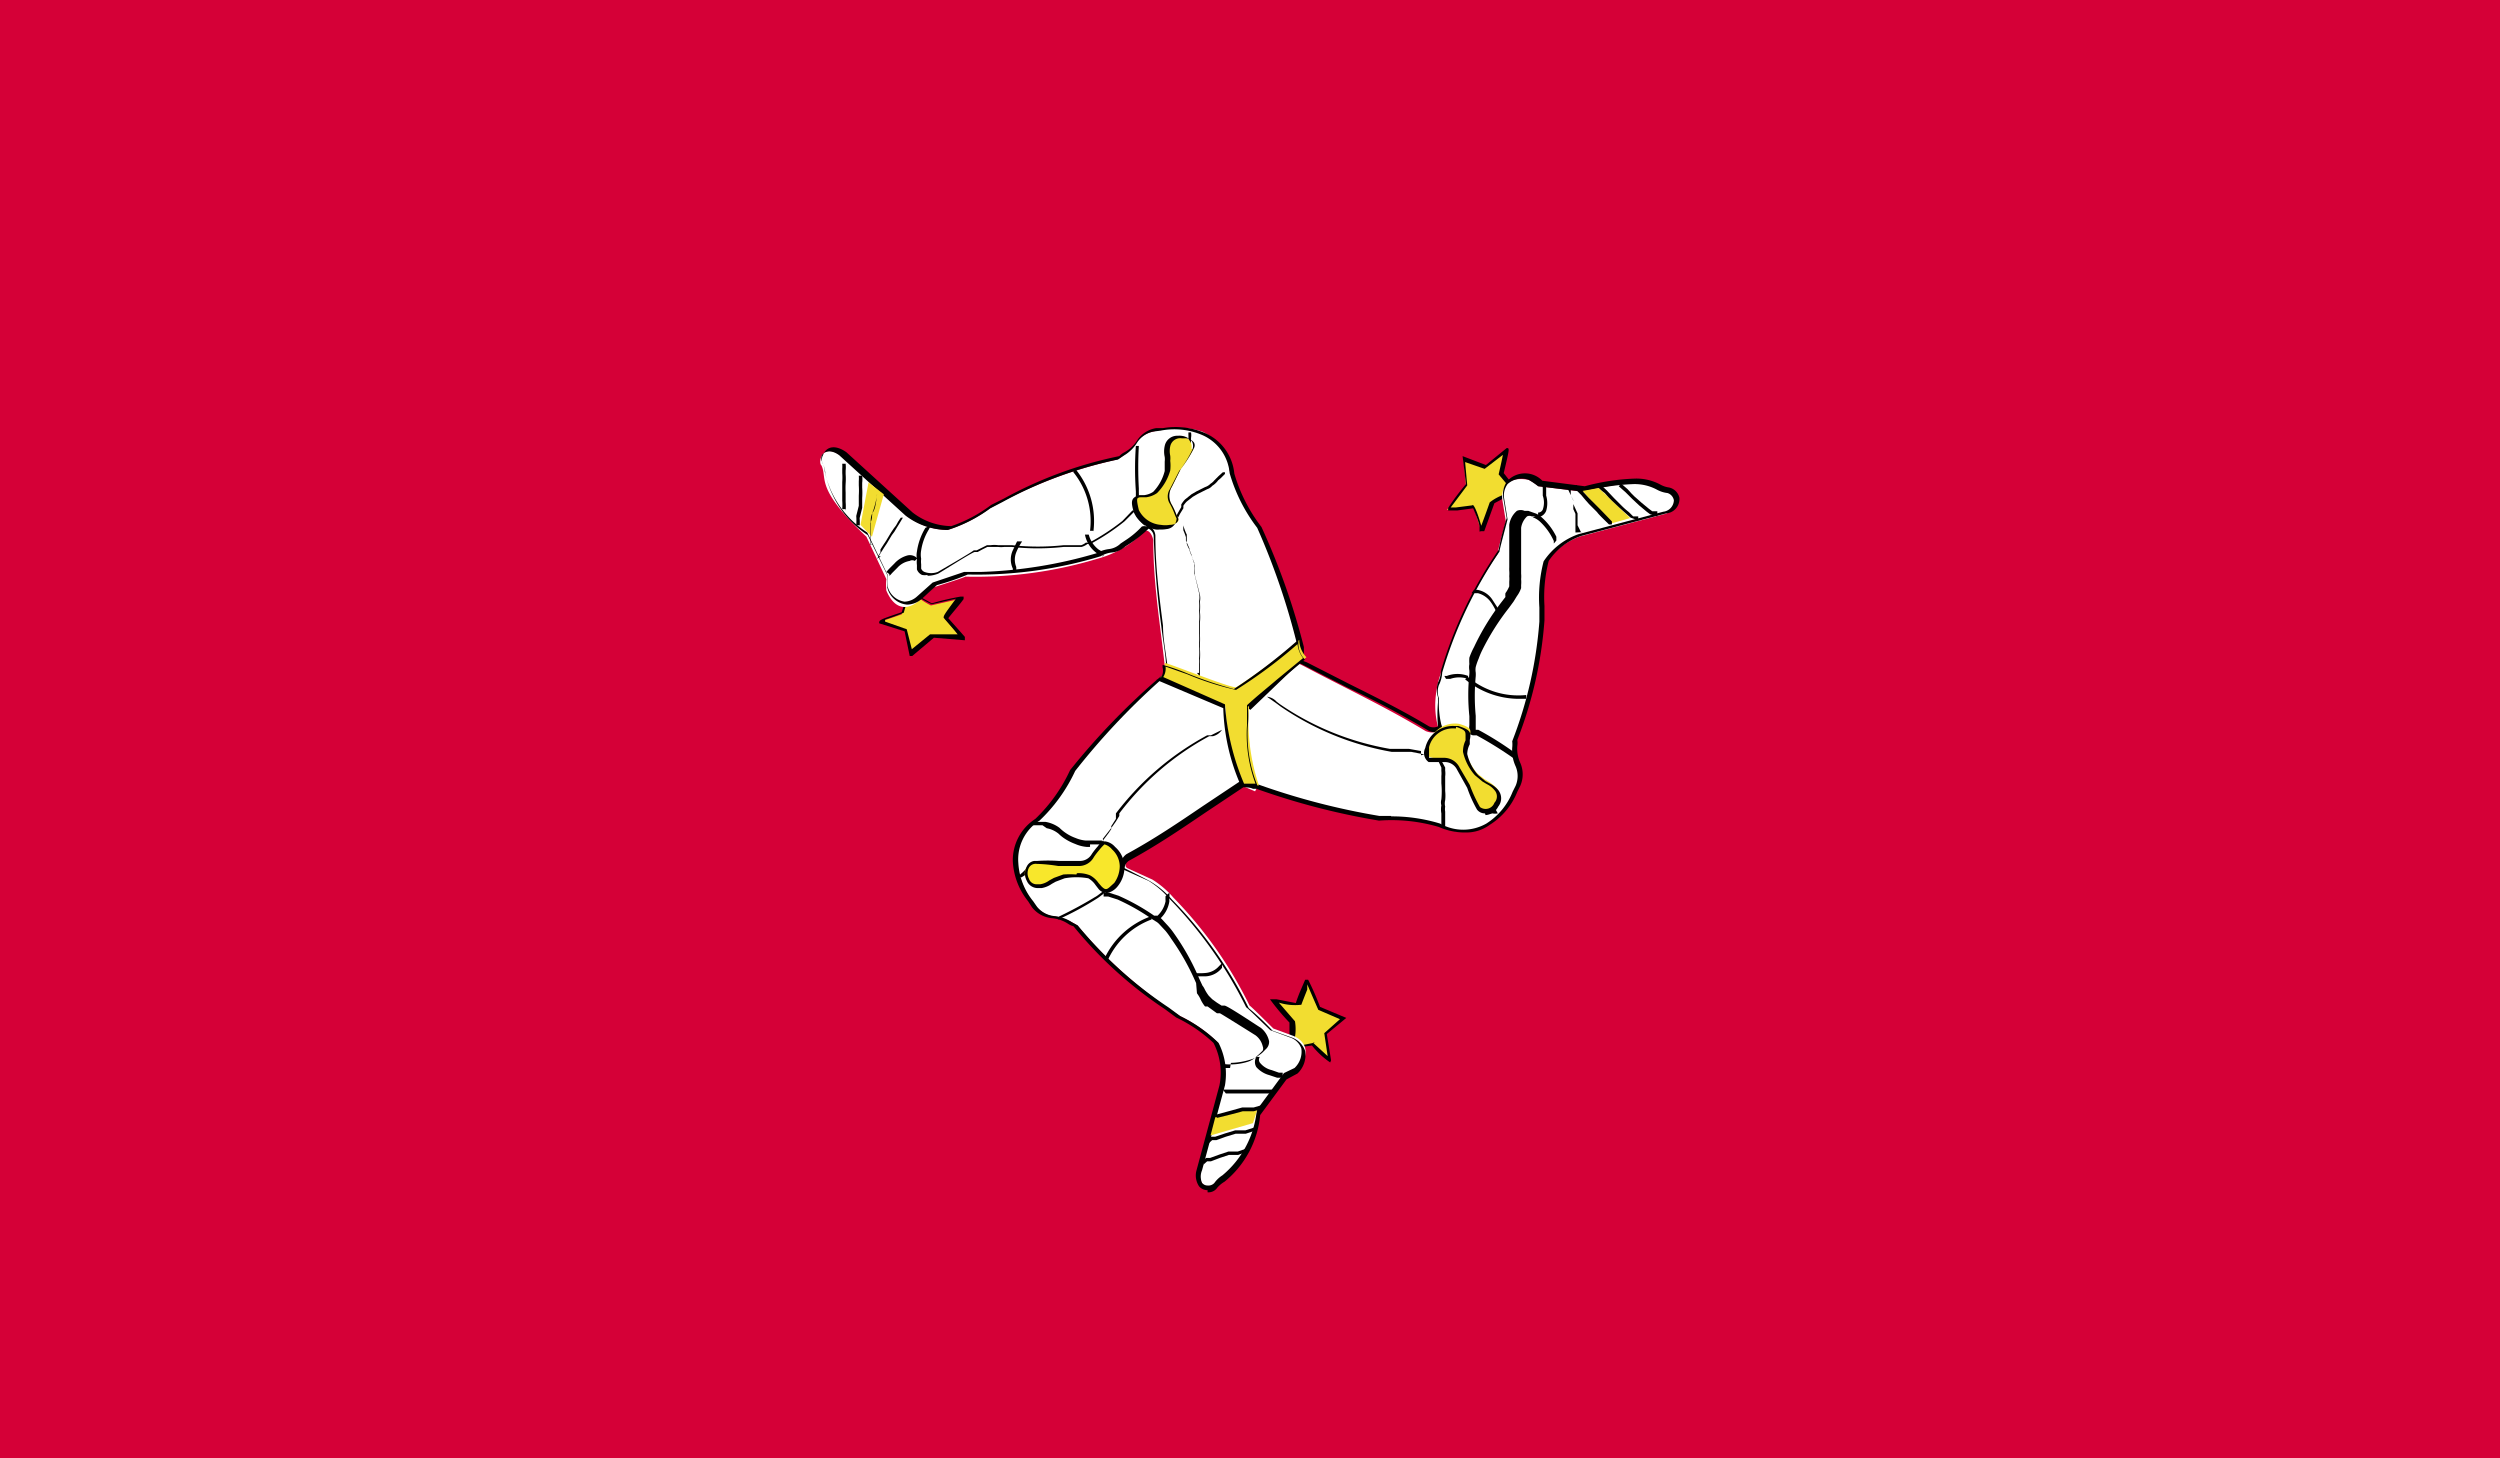 <svg xmlns="http://www.w3.org/2000/svg" xmlns:xlink="http://www.w3.org/1999/xlink" viewBox="0 0 58.92 34.37">
  <defs>
    <style>
      .a {
        fill: none;
      }

      .b {
        clip-path: url(#a);
      }

      .c {
        fill: #d50037;
      }

      .d {
        clip-path: url(#d);
      }

      .e {
        fill: #f2dd30;
      }

      .f {
        fill: #fff;
      }

      .g {
        fill: #f8e72b;
      }

      .h {
        clip-path: url(#e);
      }

      .i {
        clip-path: url(#f);
      }

      .j {
        clip-path: url(#g);
      }
    </style>
    <clipPath id="a" transform="translate(-104.81 -489.83)">
      <rect class="a" x="104.81" y="489.83" width="58.92" height="34.37"/>
    </clipPath>
    <clipPath id="d" transform="translate(-104.81 -489.83)">
      <rect class="a" x="134.8" y="512.92" width="1.68" height="1.91"/>
    </clipPath>
    <clipPath id="e" transform="translate(-104.81 -489.83)">
      <rect class="a" x="138.9" y="500.44" width="1.52" height="1.9"/>
    </clipPath>
    <clipPath id="f" transform="translate(-104.81 -489.83)">
      <rect class="a" x="125.54" y="503.89" width="1.95" height="1.33"/>
    </clipPath>
    <clipPath id="g" transform="translate(-104.81 -489.83)">
      <rect class="a" x="132.16" y="504.91" width="3.45" height="3.43"/>
    </clipPath>
  </defs>
  <title>Isle_of_Man</title>
  <g class="b">
    <g class="b">
      <rect class="c" width="58.92" height="34.37"/>
      <g class="b">
        <g class="d">
          <path class="e" d="M135.24,514.28a2.12,2.12,0,0,0,0-.34s-0.47-.54-0.46-0.54,0.59,0.13.59,0.11,0.23-.57.23-0.58l0.28,0.67,0.57,0.25-0.4.33,0.09,0.65-0.4-.38-0.44.05a1.51,1.51,0,0,0-.08-0.22h0Z" transform="translate(-104.81 -489.83)"/>
        </g>
        <path d="M136.16,514.87a1.92,1.92,0,0,1-.43-0.4l-0.41.06a2,2,0,0,1-.12-0.24c0-.07,0-0.33,0-0.36a5.39,5.39,0,0,1-.46-0.55c0.05,0,.05,0,0.15,0l0.46,0.09a3.53,3.53,0,0,1,.13-0.34l0.09-.21a0,0,0,0,1,.07,0h0v0a6,6,0,0,1,.28.64l0.62,0.26-0.46.38s0.1,0.61.1,0.62v0h0Zm-0.41-.47s0.23,0.21.35,0.32l-0.08-.54,0.37-.33-0.51-.22s-0.18-.41-0.26-0.6l0,0.12c-0.06.15-.13,0.33-0.14,0.36a1.28,1.28,0,0,1-.53-0.05l0.38,0.44a1.14,1.14,0,0,1,0,.37h0a0.67,0.67,0,0,1,.08.21l0.4-.08h0Z" transform="translate(-104.81 -489.83)"/>
        <path class="f" d="M132.13,505.83a16.56,16.56,0,0,0-2,2.13,3.86,3.86,0,0,1-.84,1.17,1.12,1.12,0,0,0-.51,1,1.88,1.88,0,0,0,.44,1.05,0.64,0.64,0,0,0,.44.25,1.38,1.38,0,0,1,.54.21,10.85,10.85,0,0,0,2.41,2.13,3.43,3.43,0,0,1,.89.62,1.61,1.61,0,0,1,.14,1l-0.54,2c-0.09.55,0.39,0.43,0.42,0.32,0.22-.28.54-0.08,1-1.71l0.64-.86a1.1,1.1,0,0,0,.24-0.12c0.37-.45.09-0.7-0.12-0.78l-0.46-.17s-0.54-.54-0.56-0.54a9.79,9.79,0,0,0-1.8-2.55,2.16,2.16,0,0,0-.49-0.42l-0.57-.26c-0.15-.06,0-0.22.05-0.3,1-.54,1.78-1.14,2.74-1.75l0.15-.1-0.34-2-1.59-.56-0.22.17h0Z" transform="translate(-104.81 -489.83)"/>
        <path d="M133.27,517.88h0a0.26,0.26,0,0,1-.2-0.09,0.46,0.46,0,0,1-.06-0.38l0.54-2a1.53,1.53,0,0,0-.14-1,3.44,3.44,0,0,0-.88-0.6l-0.27-.2a9.64,9.64,0,0,1-2.15-1.95,0.41,0.41,0,0,1-.13-0.06,0.82,0.82,0,0,0-.38-0.13,0.68,0.68,0,0,1-.47-0.26l-0.09-.14a1.63,1.63,0,0,1-.36-0.94,1.16,1.16,0,0,1,.53-1,3.77,3.77,0,0,0,.82-1.15,16.4,16.4,0,0,1,2.07-2.15l0.06-.05,0.15-.12,1.63,0.56,0.37,2-0.16.14-0.93.62c-0.59.4-1.15,0.78-1.81,1.14a0.25,0.25,0,0,0-.1.17l0.57,0.29a2.09,2.09,0,0,1,.55.45,9.71,9.71,0,0,1,1.81,2.56h0a5.85,5.85,0,0,1,.56.53l0.45,0.16a0.52,0.52,0,0,1,.32.32,0.6,0.6,0,0,1-.18.53s0,0-.26.14l-0.62.84a2.3,2.3,0,0,1-.84,1.57,0.7,0.7,0,0,0-.17.14,0.25,0.25,0,0,1-.23.11h0Zm-0.94-12.18a0.45,0.45,0,0,1-.11.11l-0.07.06a16.65,16.65,0,0,0-2,2.13,3.83,3.83,0,0,1-.84,1.17,1.08,1.08,0,0,0-.5,1,1.56,1.56,0,0,0,.35.9l0.09,0.13a0.6,0.6,0,0,0,.41.22,0.89,0.89,0,0,1,.42.15l0.13,0.07a9.76,9.76,0,0,0,2.15,1.94l0.27,0.2a3.42,3.42,0,0,1,.9.63,1.62,1.62,0,0,1,.15,1l-0.54,2a0.38,0.38,0,0,0,0,.3,0.17,0.17,0,0,0,.13.06h0a0.19,0.19,0,0,0,.16-0.06,0.68,0.68,0,0,1,.19-0.18,2.27,2.27,0,0,0,.81-1.54l0.64-.87,0.25-.12a0.53,0.53,0,0,0,.16-0.46,0.42,0.42,0,0,0-.27-0.26l-0.46-.17c-0.21-.2-0.53-0.52-0.57-0.54a10.07,10.07,0,0,0-1.81-2.56,2.14,2.14,0,0,0-.49-0.42l-0.56-.25a0.15,0.15,0,0,1-.1-0.12,0.33,0.33,0,0,1,.14-0.26c0.66-.36,1.22-0.74,1.81-1.14l0.93-.62,0.15-.1-0.36-1.91-1.56-.53h0Z" transform="translate(-104.81 -489.83)"/>
        <path class="e" d="M133.46,516.13s1-.2,1-0.2-0.12.37-.12,0.37l-1,.29Z" transform="translate(-104.81 -489.83)"/>
        <path d="M130.92,512.42l-0.08,0a1.93,1.93,0,0,1,1.11-1l0,0.08a1.84,1.84,0,0,0-1.05,1h0Z" transform="translate(-104.81 -489.83)"/>
        <path d="M133.28,516.78l-0.07-.05a0.76,0.76,0,0,1,.14-0.11l0.1,0,0.24-.08,0.23-.07,0.11,0,0.13,0,0.22-.07,0,0.08-0.21.07-0.14,0-0.1,0-0.23.07-0.22.08-0.1,0-0.1.09h0Zm0.22-.62-0.08,0,0.05-.06,0.37-.1,0.25-.07,0.12,0,0.15,0,0.24-.07,0,0.09-0.24.07-0.15,0-0.11,0-0.26.07-0.36.09h0Z" transform="translate(-104.81 -489.83)"/>
        <path d="M133,512.86l-0.06-.1a1.47,1.47,0,0,0,.29,0,0.47,0.47,0,0,0,.31-0.16l0.07-.07,0,0V512.5l0,0.09,0,0.05a0.52,0.52,0,0,1-.38.2H133Z" transform="translate(-104.81 -489.83)"/>
        <path d="M134.78,515.6H134l-0.2,0H133.7l-0.07-.09h0.19l0.21,0h0.57l0.19,0v0.09h0Z" transform="translate(-104.81 -489.83)"/>
        <path d="M133.18,517.23l-0.07,0a0.62,0.62,0,0,1,.13-0.11l0.09,0,0.22-.08,0.21-.07,0.09,0,0.13,0,0.2-.07,0,0.08-0.19.07-0.13,0-0.09,0-0.21.07-0.21.08-0.09,0-0.09.08h0Z" transform="translate(-104.81 -489.83)"/>
        <path d="M135,515.23l-0.09,0-0.18-.06a0.63,0.63,0,0,1-.31-0.19,0.23,0.23,0,0,1,0-.24l0.08,0a0.12,0.12,0,0,0,0,.13,0.5,0.5,0,0,0,.28.18l0.17,0.06,0.09,0,0,0.09h0Z" transform="translate(-104.81 -489.83)"/>
        <path d="M128.87,510.5v0l-0.06,0a0.34,0.34,0,0,1,.09-0.1l0.06-.06,0.06-.06,0.07,0.05-0.07.08-0.06.05-0.08.05h0v0h0Z" transform="translate(-104.81 -489.83)"/>
        <path d="M129.77,511.51v-0.08a9.46,9.46,0,0,0,.9-0.49l0.08-.06,0.11-.09,0.07,0,0.1-.1,0.05-.06,0-.06a0.2,0.2,0,0,1,0-.08c0-.08.05-0.14,0.06-0.18l0.08,0a1.52,1.52,0,0,1-.05.15l0,0.11a0.16,0.16,0,0,1-.05.1,0.24,0.24,0,0,1-.06.07l-0.05.06-0.06,0-0.08.05-0.1.08-0.08.06a7.26,7.26,0,0,1-.94.51h0Z" transform="translate(-104.81 -489.83)"/>
        <path d="M132.07,511.5l0-.07a0.64,0.64,0,0,0,.21-0.36,0.94,0.94,0,0,1,0-.12l0.09-.08a0.4,0.4,0,0,1,0,.09,0.88,0.88,0,0,0,0,.11,0.7,0.7,0,0,1-.25.44h0Z" transform="translate(-104.81 -489.83)"/>
        <path d="M133.8,515h-0.2v-0.09h0.07a1.38,1.38,0,0,0,.56-0.06,0.52,0.52,0,0,0,.17-0.1l0.1-.09,0.07-.07a0.13,0.13,0,0,0,0-.1,0.45,0.45,0,0,0-.17-0.26s-0.78-.49-0.84-0.52l-0.07,0-0.11-.08-0.11-.08-0.06,0a0.76,0.76,0,0,1-.11-0.18,0.84,0.84,0,0,0-.08-0.13L133,513a5.68,5.68,0,0,0-.59-1.05,1.83,1.83,0,0,0-.13-0.18l-0.14-.15a0.35,0.35,0,0,0-.1-0.08l-0.08-.05a5,5,0,0,0-.81-0.46l-0.22-.07-0.11,0v-0.09l0.13,0,0.22,0.07a5,5,0,0,1,.84.47l0.07,0a0.42,0.42,0,0,1,.12.09l0.11,0.12a1.72,1.72,0,0,1,.17.21,5.6,5.6,0,0,1,.6,1.08l0.07,0.15a0.37,0.37,0,0,1,.05.08,0.93,0.93,0,0,0,.1.16l0.08,0.08,0.11,0.08,0.11,0.07,0.07,0c0.07,0,.84.52,0.85,0.52a0.55,0.55,0,0,1,.2.32,0.23,0.23,0,0,1-.06.17l-0.07.07a0.51,0.51,0,0,1-.11.09,0.47,0.47,0,0,1-.16.09,1.68,1.68,0,0,1-.5.09h0Z" transform="translate(-104.81 -489.83)"/>
        <path d="M130.5,509.79h-0.08a0.85,0.85,0,0,1-.27-0.07,1.21,1.21,0,0,1-.24-0.12,0.91,0.91,0,0,1-.15-0.12,0.62,0.62,0,0,0-.28-0.13l-0.1-.07v0l-0.09,0-0.14,0,0-.08,0.07,0,0.08,0,0.08,0,0.07,0a0.77,0.77,0,0,1,.33.14,1,1,0,0,0,.16.13,1,1,0,0,0,.22.11,0.78,0.78,0,0,0,.24.06h0.38v0.09H130.5Z" transform="translate(-104.81 -489.83)"/>
        <path class="g" d="M129.14,510.14a3.26,3.26,0,0,1,.58.05h0.47a0.36,0.36,0,0,0,.34-0.19c0.09-.14.16-0.19,0.23-0.3s0.27,0.12.28,0.12a0.64,0.64,0,0,1,.06.85c-0.2.18-.24,0.19-0.36,0.08a0.84,0.84,0,0,0-.26-0.26,1.31,1.31,0,0,0-.6,0l-0.21.08a1.16,1.16,0,0,1-.33.15,0.26,0.26,0,0,1-.31-0.14,0.25,0.25,0,0,1,.11-0.41h0Z" transform="translate(-104.81 -489.83)"/>
        <path d="M130.86,510.87a0.24,0.24,0,0,1-.16-0.09l-0.07-.09a0.52,0.52,0,0,0-.17-0.16,1.58,1.58,0,0,0-.56,0l-0.21.08-0.09.05a0.59,0.59,0,0,1-.24.1h-0.08a0.28,0.28,0,0,1-.27-0.17,0.36,0.36,0,0,1,0-.34,0.23,0.23,0,0,1,.18-0.13h0.07a3.84,3.84,0,0,1,.5,0h0.48a0.32,0.32,0,0,0,.3-0.16,1.7,1.7,0,0,1,.14-0.18l0.09-.12v0l0.09,0a0.38,0.38,0,0,1,.23.13,0.64,0.64,0,0,1,.22.53,0.72,0.72,0,0,1-.16.4,0.44,0.44,0,0,1-.26.16h0Zm-0.67-.46a0.71,0.71,0,0,1,.31.05,0.58,0.58,0,0,1,.2.18l0.07,0.08c0.12,0.12.14,0.06,0.3-.08a0.69,0.69,0,0,0,.13-0.4,0.55,0.55,0,0,0-.18-0.39,0.37,0.37,0,0,0-.18-0.12,1,1,0,0,0-.12.13,1.61,1.61,0,0,0-.13.17,0.4,0.4,0,0,1-.37.21h-0.47a3.59,3.59,0,0,0-.51-0.05,0.18,0.18,0,0,0-.18.09,0.28,0.28,0,0,0,0,.26,0.19,0.19,0,0,0,.2.13h0.07a0.49,0.49,0,0,0,.21-0.09l0.11-.06,0.22-.08a2.25,2.25,0,0,1,.31,0h0Z" transform="translate(-104.81 -489.83)"/>
        <g class="h">
          <path class="e" d="M140.28,501.52a2,2,0,0,0-.31.15s-0.24.68-.25,0.67-0.18-.58-0.19-0.57l-0.62.08,0.45-.58-0.06-.62,0.49,0.19,0.53-.4s-0.14.54-.14,0.54l0.26,0.36a1.49,1.49,0,0,0-.15.18h0Z" transform="translate(-104.81 -489.83)"/>
        </g>
        <path d="M139.68,502.36l0-.1c0-.11-0.12-0.37-0.15-0.45l-0.37.05-0.22,0a0,0,0,0,1,0-.06h0a5.68,5.68,0,0,1,.42-0.56l-0.08-.66,0.55,0.21,0.49-.4c0.07,0,.07,0-0.07.59l0.25,0.32a2.33,2.33,0,0,1-.15.22l-0.32.17-0.24.66h-0.08Zm-0.16-.63s0.06,0,.2.49c0.07-.18.19-0.52,0.2-0.55a1.13,1.13,0,0,1,.33-0.18,0.63,0.63,0,0,1,.14-0.17l-0.26-.31s0.07-.3.1-0.46l-0.43.33-0.46-.16,0.05,0.55s-0.27.36-.39,0.52l0.12,0,0.39-.05h0Z" transform="translate(-104.81 -489.83)"/>
        <path class="f" d="M134.44,508.38a16.66,16.66,0,0,0,2.86.74,3.86,3.86,0,0,1,1.43.16,1.12,1.12,0,0,0,1.13,0,1.89,1.89,0,0,0,.7-0.9,0.63,0.63,0,0,0,0-.5,1.36,1.36,0,0,1-.08-0.58,10.86,10.86,0,0,0,.68-3.14,3.39,3.39,0,0,1,.1-1.08,1.61,1.61,0,0,1,.8-0.61l2-.53c0.53-.19.18-0.55,0.07-0.52-0.35-.05-0.34-0.43-2,0l-1.06-.13a1.15,1.15,0,0,0-.23-0.15c-0.57-.11-0.66.27-0.62,0.49l0.08,0.49s-0.21.73-.19,0.76a9.9,9.9,0,0,0-1.35,2.84,2.33,2.33,0,0,0-.12.61,2,2,0,0,0,.06.63c0,0.16-.17.15-0.29,0.1-1-.6-1.87-1-2.87-1.53l-0.16-.08-1.54,1.26,0.29,1.66,0.26,0.11h0Z" transform="translate(-104.81 -489.83)"/>
        <path d="M139.31,509.45a1.51,1.51,0,0,1-.59-0.13,3.94,3.94,0,0,0-1.41-.15,16.65,16.65,0,0,1-2.89-.75l-0.08,0-0.18-.07-0.31-1.69,1.55-1.3,0.21,0.08,1,0.51c0.64,0.32,1.25.62,1.88,1a0.26,0.26,0,0,0,.21,0,3.15,3.15,0,0,1,0-.56v-0.13a0.54,0.54,0,0,1,0-.34,0.68,0.68,0,0,0,.07-0.28,10,10,0,0,1,1.36-2.85,5.69,5.69,0,0,1,.19-0.75l-0.08-.47a0.52,0.52,0,0,1,.1-0.41,0.57,0.57,0,0,1,.82,0l1,0.13a5.15,5.15,0,0,1,1.17-.18,1.19,1.19,0,0,1,.61.14,0.6,0.6,0,0,0,.21.07,0.32,0.32,0,0,1,.24.24,0.34,0.34,0,0,1-.31.37l-2,.53a1.52,1.52,0,0,0-.77.59,3.4,3.4,0,0,0-.1,1.06l0,0.34a9.64,9.64,0,0,1-.64,2.82,0.43,0.43,0,0,1,0,.14,0.81,0.81,0,0,0,.07.4,0.67,0.67,0,0,1,0,.54l-0.07.14a1.63,1.63,0,0,1-.65.78,0.93,0.93,0,0,1-.57.18h0Zm-1.72-.38a3.9,3.9,0,0,1,1.16.17,1.1,1.1,0,0,0,1.09,0,1.57,1.57,0,0,0,.62-0.75l0.07-.14a0.58,0.58,0,0,0,0-.46,0.9,0.9,0,0,1-.08-0.44,0.7,0.7,0,0,0,0-.15,9.8,9.8,0,0,0,.64-2.82l0-.33a3.41,3.41,0,0,1,.1-1.09,1.64,1.64,0,0,1,.82-0.64l2-.53a0.28,0.28,0,0,0,.25-0.27,0.22,0.22,0,0,0-.15-0.17,0.68,0.68,0,0,1-.25-0.08,1.11,1.11,0,0,0-.57-0.13,5.22,5.22,0,0,0-1.16.18l-1.07-.13a1.94,1.94,0,0,0-.22-0.15,0.49,0.49,0,0,0-.5.1,0.45,0.45,0,0,0-.08.34l0.08,0.49c-0.07.28-.19,0.71-0.19,0.76a10.13,10.13,0,0,0-1.35,2.85,0.76,0.76,0,0,1-.08.3,0.46,0.46,0,0,0,0,.3v0.14a2.12,2.12,0,0,0,.06.49,0.15,0.15,0,0,1,0,.13,0.3,0.3,0,0,1-.32,0,21.11,21.11,0,0,0-1.88-1l-1-.51-0.16-.08-1.49,1.25,0.3,1.62a0.33,0.33,0,0,1,.15,0l0.09,0a16.69,16.69,0,0,0,2.85.74h0.28Z" transform="translate(-104.81 -489.83)"/>
        <path class="e" d="M142.77,502.17s-0.66-.77-0.66-0.77l0.38-.07,0.74,0.71Z" transform="translate(-104.81 -489.83)"/>
        <path d="M140.58,506.3a2,2,0,0,1-1.24-.46l0.06-.06a1.84,1.84,0,0,0,1.38.43v0.09l-0.21,0h0Z" transform="translate(-104.81 -489.83)"/>
        <path d="M142.79,502.19h-0.06c-0.08-.08-0.24-0.23-0.28-0.29l-0.19-.19-0.08-.09-0.1-.12-0.18-.18,0.06-.06,0.18,0.18,0.11,0.12,0.08,0.08,0.19,0.19,0.28,0.29v0.06h0Zm0.62-.1-0.17-.06-0.08-.07-0.19-.17-0.17-.16-0.08-.08-0.09-.1a1.39,1.39,0,0,1-.17-0.15l0.06-.06,0.16,0.15,0.17,0.18,0.17,0.17a1.78,1.78,0,0,0,.18.16L143.3,502l0.12,0v0.09h0Z" transform="translate(-104.81 -489.83)"/>
        <path d="M140.08,504.26a1.28,1.28,0,0,0-.15-0.26,0.54,0.54,0,0,0-.29-0.19l-0.1,0,0,0-0.05,0,0.06-.08,0.07,0a0.53,0.53,0,0,1,.36.23l0.13,0.2-0.06.11h0Z" transform="translate(-104.81 -489.83)"/>
        <path d="M142.13,502.37h-0.06l0,0h0l-0.08-.16,0-.09,0-.1,0-.09-0.05-.11-0.05-.11,0-.09-0.06-.12-0.08-.17,0.08,0,0,0.1,0,0.07,0.06,0.13,0,0.09,0,0.11,0.05,0.11,0,0.1,0,0.09,0,0.09,0,0.1,0,0v0h0v0.06h0Z" transform="translate(-104.81 -489.83)"/>
        <path d="M143.86,502l-0.16-.05-0.08-.06-0.18-.15-0.16-.15-0.07-.07-0.09-.09-0.16-.14,0.06-.06,0.15,0.13,0.09,0.1,0.07,0.07,0.17,0.15,0.17,0.14,0.08,0.06,0.12,0V502h0Z" transform="translate(-104.81 -489.83)"/>
        <path d="M141.06,502l0-.09a0.12,0.12,0,0,0,.11-0.07,0.5,0.5,0,0,0,0-.33c0-.06,0-0.11,0-0.18a0.29,0.29,0,0,1,0-.09l0.08,0a0.28,0.28,0,0,0,0,.09c0,0.08,0,.13,0,0.18a0.63,0.63,0,0,1,0,.36,0.24,0.24,0,0,1-.19.15h0Z" transform="translate(-104.81 -489.83)"/>
        <path d="M140.11,509a0.34,0.34,0,0,1-.13,0l-0.08,0-0.09,0v-0.09l0.1,0,0.07,0,0.08,0v0h0l0,0,0,0v0h0Z" transform="translate(-104.81 -489.83)"/>
        <path d="M140.48,507.7a8.78,8.78,0,0,0-.87-0.54l-0.09,0-0.13-.05-0.08,0-0.13,0H139a0.21,0.21,0,0,1-.09,0l-0.18,0,0-.08,0.15,0,0.12,0a0.16,0.16,0,0,1,.11,0h0.09l0.08,0,0.07,0,0.09,0,0.12,0,0.09,0a7.52,7.52,0,0,1,.9.57l-0.08,0,0,0,0,0h0Z" transform="translate(-104.81 -489.83)"/>
        <path d="M138.85,505.76l-0.12,0,0.08,0,0.1,0a0.7,0.7,0,0,1,.5,0l0,0.07a0.64,0.64,0,0,0-.42,0l-0.1,0h0Z" transform="translate(-104.81 -489.83)"/>
        <path d="M139.44,507.07a0.58,0.58,0,0,1,0-.15l0-.21a4.86,4.86,0,0,1,0-1,0.59,0.59,0,0,0,0-.08,0.41,0.41,0,0,1,0-.15,0.92,0.92,0,0,1,0-.15,1.7,1.7,0,0,1,.11-0.25,5.68,5.68,0,0,1,.64-1.05l0.1-.13a0.37,0.37,0,0,1,0-.09,0.8,0.8,0,0,0,.09-0.16l0-.11a0.75,0.75,0,0,0,0-.13,0.79,0.79,0,0,0,0-.13,0.72,0.72,0,0,1,0-.08c0-.07,0-1,0-1a0.53,0.53,0,0,1,.18-0.33,0.22,0.22,0,0,1,.18,0l0.09,0,0.14,0.05a0.43,0.43,0,0,1,.16.09,1.47,1.47,0,0,1,.36.47v0.09l0,0-0.06.07,0-.06a1.42,1.42,0,0,0-.33-0.46,0.51,0.51,0,0,0-.17-0.1L141,502l-0.09,0a0.13,0.13,0,0,0-.11,0,0.46,0.46,0,0,0-.14.27s0,0.92,0,1,0,0.06,0,.08a0.72,0.72,0,0,1,0,.13,0.73,0.73,0,0,1,0,.14v0.07a0.71,0.71,0,0,1-.1.19l-0.08.13-0.11.15a5.71,5.71,0,0,0-.63,1,1.8,1.8,0,0,0-.08.19,1.49,1.49,0,0,0-.07.2,0.38,0.38,0,0,0,0,.13,0.73,0.73,0,0,1,0,.09,4.88,4.88,0,0,0,0,.93l0,0.21,0,0.13-0.08,0h0Z" transform="translate(-104.81 -489.83)"/>
        <path d="M138.84,509.32l0,0h0l0,0h0l0,0-0.06,0s0-.09,0-0.14V509a0.51,0.51,0,0,1,0-.19,0.25,0.25,0,0,1,0-.14,2.06,2.06,0,0,0,0-.38s0-.07,0-0.11l0-.06a0.56,0.56,0,0,0,0-.12l0-.08-0.06-.13-0.1-.17,0.08,0,0.1,0.17,0.07,0.13,0,0.07a0.55,0.55,0,0,1,0,.14l0,0.2s0,0.09,0,.14a1.08,1.08,0,0,1,0,.22,0.32,0.32,0,0,0,0,.15,0.38,0.38,0,0,0,0,.12l0,0.14s0,0.1,0,.14v0h0v0.06h0Z" transform="translate(-104.81 -489.83)"/>
        <path class="e" d="M139.66,508.86a3.32,3.32,0,0,1-.24-0.53l-0.24-.41a0.36,0.36,0,0,0-.33-0.21c-0.17,0-.24,0-0.37-0.05s0-.29,0-0.3a0.64,0.64,0,0,1,.72-0.47c0.26,0.08.29,0.12,0.25,0.28a0.86,0.86,0,0,0-.1.35,1.32,1.32,0,0,0,.27.53l0.17,0.14a1.16,1.16,0,0,1,.29.21,0.26,0.26,0,0,1,0,.34,0.25,0.25,0,0,1-.42.1h0Z" transform="translate(-104.81 -489.83)"/>
        <path d="M139.81,509a0.23,0.23,0,0,1-.19-0.09,3,3,0,0,1-.23-0.51l-0.24-.43a0.32,0.32,0,0,0-.29-0.18l-0.23,0-0.15,0a0.26,0.26,0,0,1-.08-0.33,0.67,0.67,0,0,1,.68-0.52h0.1c0.24,0.08.32,0.12,0.27,0.33l0,0.1a0.51,0.51,0,0,0-.06.23,1.11,1.11,0,0,0,.26.5l0.17,0.14,0.09,0.05a0.63,0.63,0,0,1,.21.16,0.31,0.31,0,0,1,0,.39,0.36,0.36,0,0,1-.3.2h0Zm-0.69-2a0.58,0.58,0,0,0-.63.44c0,0.15,0,.22,0,0.25l0.15,0,0.21,0a0.41,0.41,0,0,1,.36.23l0.24,0.41a3.31,3.31,0,0,0,.24.52,0.22,0.22,0,0,0,.34-0.1,0.22,0.22,0,0,0,0-.3,0.53,0.53,0,0,0-.18-0.14l-0.1-.06-0.18-.15a1.24,1.24,0,0,1-.28-0.55,0.59,0.59,0,0,1,.06-0.27l0-.1c0-.12,0-0.14-0.22-0.22h0Z" transform="translate(-104.81 -489.83)"/>
        <g class="i">
          <path class="e" d="M126.46,503.92a2,2,0,0,0,.29.18l0.7-.16s-0.39.47-.37,0.48,0.4,0.47.41,0.47l-0.73-.06-0.49.39-0.11-.51-0.62-.22,0.52-.18,0.16-.41a1.41,1.41,0,0,0,.23,0h0Z" transform="translate(-104.81 -489.83)"/>
        </g>
        <path d="M126.25,505.29l-0.12-.58-0.6-.19c0-.08,0-0.08.53-0.26l0.13-.39a0.83,0.83,0,0,1,.26,0l0.32,0.18a6.44,6.44,0,0,1,.68-0.16h0.07l0,0.06-0.06.08c-0.07.09-.25,0.3-0.3,0.37l0.24,0.27,0.15,0.17,0,0.08-0.73-.06-0.51.43h0Zm-0.58-.81,0.51,0.18,0.12,0.47,0.43-.35s0.45,0,.65,0l-0.08-.1-0.25-.29c0-.05,0-0.06.29-0.45l-0.57.13a2.14,2.14,0,0,1-.34-0.19,0.79,0.79,0,0,1-.21,0l-0.11.39a4.58,4.58,0,0,1-.44.16h0Z" transform="translate(-104.81 -489.83)"/>
        <path class="f" d="M135.39,505a16.7,16.7,0,0,0-.95-2.8,3.85,3.85,0,0,1-.65-1.28,1.12,1.12,0,0,0-.65-0.92A1.88,1.88,0,0,0,132,500a0.63,0.63,0,0,0-.42.28,1.39,1.39,0,0,1-.44.38,10.76,10.76,0,0,0-3,1.15,3.38,3.38,0,0,1-1,.51,1.6,1.6,0,0,1-.95-0.33l-1.55-1.41c-0.45-.34-0.56.15-0.47,0.22,0.15,0.32-.17.52,1.06,1.68l0.47,1a1.14,1.14,0,0,0,0,.27c0.23,0.54.58,0.4,0.75,0.25l0.37-.33s0.73-.23.74-0.25a9.91,9.91,0,0,0,3.11-.42,2.36,2.36,0,0,0,.58-0.24,2,2,0,0,0,.5-0.39c0.12-.11.22,0.07,0.24,0.19,0,1.13.19,2.11,0.3,3.24l0,0.18,1.89,0.6,1.23-1.15c0-.1,0-0.18-0.05-0.27h0Z" transform="translate(-104.81 -489.83)"/>
        <path d="M134.22,506.52l-1.92-.61,0-.21c0-.38-0.08-0.75-0.12-1.11a21.32,21.32,0,0,1-.18-2.13,0.21,0.21,0,0,0-.12-0.17,3.19,3.19,0,0,1-.44.35l-0.11.07a0.53,0.53,0,0,1-.31.14,0.67,0.67,0,0,0-.27.09,10,10,0,0,1-3.13.43,5.63,5.63,0,0,1-.73.25l-0.35.32a0.55,0.55,0,0,1-.35.14,0.53,0.53,0,0,1-.47-0.41s0,0,0-.29l-0.46-.94a2.3,2.3,0,0,1-1-1.46,0.66,0.66,0,0,0-.05-0.21,0.22,0.22,0,0,1,0-.22c0.08-.21.3-0.24,0.55-0.06l1.56,1.42a1.53,1.53,0,0,0,.91.32,3.36,3.36,0,0,0,.94-0.5l0.3-.15a9.65,9.65,0,0,1,2.72-1,0.43,0.43,0,0,1,.12-0.09,0.81,0.81,0,0,0,.3-0.28,0.66,0.66,0,0,1,.45-0.29l0.16,0a1.75,1.75,0,0,1,1,.12,1.16,1.16,0,0,1,.68.95,3.81,3.81,0,0,0,.64,1.26,16.45,16.45,0,0,1,1,2.83l0,0.08c0,0.06,0,.12,0,0.19l-1.26,1.21h0Zm-2.39-4.32a0.28,0.28,0,0,1,.21.25c0,0.75.09,1.42,0.18,2.13,0,0.36.09,0.72,0.12,1.11l0,0.18,1.84,0.55,1.21-1.13a0.39,0.39,0,0,1,0-.14l0-.09a16.5,16.5,0,0,0-.95-2.79,3.87,3.87,0,0,1-.65-1.29,1.08,1.08,0,0,0-.63-0.89,1.67,1.67,0,0,0-1-.11L132,500a0.59,0.59,0,0,0-.39.26,0.89,0.89,0,0,1-.32.31l-0.13.09a9.83,9.83,0,0,0-2.72,1l-0.29.15a3.44,3.44,0,0,1-1,.51h0a1.63,1.63,0,0,1-1-.34l-1.56-1.42c-0.23-.17-0.38-0.06-0.41,0a0.18,0.18,0,0,0,0,.14,0.68,0.68,0,0,1,.07.25,2.26,2.26,0,0,0,1,1.43l0.48,1a2.16,2.16,0,0,0,0,.27,0.48,0.48,0,0,0,.4.36,0.46,0.46,0,0,0,.29-0.12l0.37-.33,0.74-.25h0.38a10.73,10.73,0,0,0,2.74-.44,0.78,0.78,0,0,1,.3-0.1,0.47,0.47,0,0,0,.27-0.13l0.12-.08a2,2,0,0,0,.38-0.32,0.16,0.16,0,0,1,.11,0h0Z" transform="translate(-104.81 -489.83)"/>
        <path class="e" d="M125.64,501.48s-0.28,1-.28,1l-0.27-.28,0.19-1Z" transform="translate(-104.81 -489.83)"/>
        <path d="M130.59,502.34l-0.09,0a1.84,1.84,0,0,0-.4-1.39l0.06-.06a1.93,1.93,0,0,1,.42,1.46h0Z" transform="translate(-104.81 -489.83)"/>
        <path d="M125.41,502.66l-0.08,0a1.92,1.92,0,0,0,0-.24l0-.15,0-.12c0-.08,0-0.17.06-0.26s0.08-.33.09-0.42h0l0,0c0,0.09-.07.35-0.1,0.42s0,0.17-.06.26l0,0.12,0,0.15a1.67,1.67,0,0,1,0,.25h0Zm-0.34-.45-0.08,0a1.49,1.49,0,0,0,0-.22l0.06-.24c0-.07,0-0.16,0-0.24a1.82,1.82,0,0,0,0-.24v-0.1a0.82,0.82,0,0,0,0-.13l0.08,0a0.71,0.71,0,0,1,0,.17v0.11a2,2,0,0,1,0,.25c0,0.07,0,.15,0,0.23l-0.06.24a1.58,1.58,0,0,1,0,.22h0Z" transform="translate(-104.81 -489.83)"/>
        <path d="M128.78,503.3h-0.1a0.38,0.38,0,0,0,0-.07,0.51,0.51,0,0,1,0-.43l0.1-.21h0.12a1.35,1.35,0,0,0-.14.26,0.46,0.46,0,0,0,0,.34,0.47,0.47,0,0,1,0,.09h0l0.06,0h0Z" transform="translate(-104.81 -489.83)"/>
        <path d="M125.57,502.94l-0.07,0,0.06-.09,0-.07,0.07-.11,0.06-.09,0.06-.1,0.06-.1,0.06-.09,0.06-.08,0.05-.09,0.06-.09,0,0h0l0.05,0,0,0h0l-0.09.15-0.05.08-0.06.1-0.06.08-0.06.1-0.06.1-0.06.09-0.07.11-0.1.16h0Z" transform="translate(-104.81 -489.83)"/>
        <path d="M124.75,501.83l-0.09,0a1.31,1.31,0,0,0,0-.2l0-.22c0-.07,0-0.14,0-0.22a1.42,1.42,0,0,0,0-.21v-0.1a0.86,0.86,0,0,0,0-.12l0.08,0a0.72,0.72,0,0,1,0,.16V501a1.61,1.61,0,0,1,0,.23,2,2,0,0,0,0,.21l0,0.22a1.3,1.3,0,0,1,0,.21h0Z" transform="translate(-104.81 -489.83)"/>
        <path d="M125.77,503.36l-0.07-.05,0.06-.07,0.13-.13a0.64,0.64,0,0,1,.31-0.19,0.24,0.24,0,0,1,.23.07l-0.06.06a0.12,0.12,0,0,0-.12,0,0.5,0.5,0,0,0-.29.16l-0.13.13a0.26,0.26,0,0,1-.06.06h0Z" transform="translate(-104.81 -489.83)"/>
        <path d="M132.82,500.29a0.72,0.72,0,0,1,0-.1l0-.08a0.61,0.61,0,0,1,0-.09h0l0.06,0a0.35,0.35,0,0,1,0,.13l0,0.08a0.57,0.57,0,0,0,0,.09l-0.08,0h0Z" transform="translate(-104.81 -489.83)"/>
        <path d="M131.83,502.26l-0.11-.11-0.08-.1a0.17,0.17,0,0,1-.06-0.09,0.28,0.28,0,0,1,0-.08l0-.07v-0.08a0.65,0.65,0,0,1,0-.1s0-.08,0-0.12l0-.1a7.46,7.46,0,0,1,0-1.07l0.07,0,0,0h0a9,9,0,0,0,0,1l0,0.1a1.32,1.32,0,0,1,0,.14,0.53,0.53,0,0,0,0,.09,1.2,1.2,0,0,0,0,.14,0.3,0.3,0,0,0,0,.07l0,0.06a0.21,0.21,0,0,1,.06.07l0.13,0.13-0.06.06h0Z" transform="translate(-104.81 -489.83)"/>
        <path d="M130.82,502.91l-0.08,0-0.09-.05a0.7,0.7,0,0,1-.27-0.43h0.09a0.64,0.64,0,0,0,.23.35l0.1,0.06,0,0.12h0Z" transform="translate(-104.81 -489.83)"/>
        <path d="M126.67,503.38a0.34,0.34,0,0,1-.13,0,0.23,0.23,0,0,1-.12-0.13l0-.1a0.58,0.58,0,0,1,0-.14,0.49,0.49,0,0,1,0-.18,1.47,1.47,0,0,1,.2-0.56l0.13-.06-0.05.1a1.32,1.32,0,0,0-.18.49,0.55,0.55,0,0,0,0,.2,0.55,0.55,0,0,0,0,.13l0,0.1a0.14,0.14,0,0,0,.08.08,0.45,0.45,0,0,0,.31,0s0.8-.46.85-0.51l0.07,0,0.12-.06,0.12-.06,0.08,0a0.67,0.67,0,0,1,.19,0h0.33a5.69,5.69,0,0,0,1.2,0l0.2,0,0.08,0v0l0.14,0a0.38,0.38,0,0,0,.11-0.06l0.08,0a5.12,5.12,0,0,0,.78-0.51l0.24-.25,0.07,0-0.07.07-0.19.19a5.13,5.13,0,0,1-.8.53l-0.07,0a0.4,0.4,0,0,1-.14.07l-0.15,0-0.07,0-0.2,0a5.65,5.65,0,0,1-1.23,0h-0.17a0.61,0.61,0,0,1-.15,0h-0.14l-0.11,0-0.12.06-0.11.06-0.07,0c-0.05,0-.85.51-0.86,0.51a0.69,0.69,0,0,1-.25.05h0Z" transform="translate(-104.81 -489.83)"/>
        <path d="M132.56,502.1l-0.08,0,0.09-.18,0.08-.14,0-.06a0.61,0.61,0,0,1,.09-0.12l0.15-.12,0.12-.07,0.2-.1a0.32,0.32,0,0,0,.13-0.08,0.35,0.35,0,0,0,.09-0.08l0.1-.1,0.1-.09,0,0h0l0.05,0,0,0,0,0v0l0,0V501l-0.1.1-0.06.05a0.5,0.5,0,0,1-.14.13,0.26,0.26,0,0,1-.12.08l-0.22.11-0.12.07-0.14.11a0.54,0.54,0,0,0-.08.1l0,0.06-0.08.13-0.09.18h0Z" transform="translate(-104.81 -489.83)"/>
        <path d="M133.09,505.77h0l0-.05c0-.09,0-0.15,0-0.2s0-.09,0-0.13a1.92,1.92,0,0,0,0-.27V505a1.77,1.77,0,0,0,0-.21c0-.06,0-0.11,0-0.16v-0.13a1.18,1.18,0,0,0,0-.25,1.54,1.54,0,0,0,0-.24,0.41,0.41,0,0,0,0-.16l-0.12-.47a0.89,0.89,0,0,0,0-.16l0-.08a0.67,0.67,0,0,1-.06-0.18,0.71,0.71,0,0,1-.07-0.18,1,1,0,0,1-.06-0.13l0-.13,0-.09a1.34,1.34,0,0,1-.08-0.21l0-.1,0,0.08a0.83,0.83,0,0,0,0,.13,1.7,1.7,0,0,1,.06.16l0,0.08,0.08,0.18a0.65,0.65,0,0,0,.05.15,1.28,1.28,0,0,0,.07.2l0,0.08a0.93,0.93,0,0,1,0,.17l0.11,0.46a0.47,0.47,0,0,1,0,.19,1.3,1.3,0,0,1,0,.23,1.25,1.25,0,0,1,0,.26v0.13c0,0.05,0,.1,0,0.15a1.72,1.72,0,0,1,0,.22v0.08a1.84,1.84,0,0,1,0,.28,1.19,1.19,0,0,1,0,.13c0,0.05,0,.1,0,0.15v0.06h0l0,0h-0.05Z" transform="translate(-104.81 -489.83)"/>
        <path class="e" d="M132.94,500.41a3.21,3.21,0,0,1-.31.49l-0.21.42a0.37,0.37,0,0,0,0,.39c0.08,0.15.1,0.23,0.16,0.34s-0.23.19-.23,0.19a0.64,0.64,0,0,1-.78-0.34c-0.07-.26-0.06-0.3.1-0.36a0.83,0.83,0,0,0,.35-0.11,1.34,1.34,0,0,0,.29-0.52s0-.22,0-0.22a1.2,1.2,0,0,1,0-.36,0.26,0.26,0,0,1,.27-0.21,0.25,0.25,0,0,1,.31.29h0Z" transform="translate(-104.81 -489.83)"/>
        <path d="M132.14,502.32a0.7,0.7,0,0,1-.61-0.42c-0.07-.25-0.07-0.34.13-0.4l0.11,0a0.48,0.48,0,0,0,.22-0.08,1.09,1.09,0,0,0,.27-0.49s0-.22,0-0.22a0.48,0.48,0,0,0,0-.11,0.59,0.59,0,0,1,0-.26,0.3,0.3,0,0,1,.31-0.24,0.39,0.39,0,0,1,.33.13,0.23,0.23,0,0,1,0,.22,2.67,2.67,0,0,1-.3.48l-0.22.43a0.32,0.32,0,0,0,0,.34,1.77,1.77,0,0,1,.1.21,1.14,1.14,0,0,0,.06.14,0.26,0.26,0,0,1-.24.25,0.75,0.75,0,0,1-.25,0h0Zm0.52-2.16a0.24,0.24,0,0,0-.27.19,0.52,0.52,0,0,0,0,.22,0.54,0.54,0,0,1,0,.12,1,1,0,0,1,0,.23,1.24,1.24,0,0,1-.31.53,0.57,0.57,0,0,1-.26.1l-0.1,0c-0.12,0-.14,0-0.07.3a0.63,0.63,0,0,0,.52.35,0.65,0.65,0,0,0,.21,0c0.15,0,.21-0.09.2-0.15a0.88,0.88,0,0,1-.06-0.13,1.67,1.67,0,0,0-.09-0.19,0.41,0.41,0,0,1,0-.43l0.21-.42a2.92,2.92,0,0,0,.31-0.49,0.14,0.14,0,0,0,0-.13,0.26,0.26,0,0,0-.22-0.1h0Z" transform="translate(-104.81 -489.83)"/>
        <g class="j">
          <path class="e" d="M132.26,505.46c-0.08-.07,1.47.56,1.68,0.57a12.79,12.79,0,0,0,1.49-1.12,0.61,0.61,0,0,0,.17.41l-1.35,1.12a4.73,4.73,0,0,0,.23,1.9h-0.36a5,5,0,0,1-.43-1.86l-1.53-.68a0.33,0.33,0,0,0,.1-0.33h0Z" transform="translate(-104.81 -489.83)"/>
        </g>
        <path d="M134.21,508.38c-0.11,0-.14,0-0.14,0a4.85,4.85,0,0,1-.43-1.86l-1.58-.67,0.07,0a0.3,0.3,0,0,0,.08-0.29l0-.06a4.53,4.53,0,0,1,.58.2,9.37,9.37,0,0,0,1.1.37,13.38,13.38,0,0,0,1.46-1.11l0.06-.05v0.08a0.53,0.53,0,0,0,.15.38l0.06,0-0.05,0-0.66.55-0.69.57a2.3,2.3,0,0,1,0,.43,3.18,3.18,0,0,0,.22,1.41l0,0.06h-0.34Zm-2-2.6,1.47,0.65a5.79,5.79,0,0,0,.45,1.87h0.27a3.35,3.35,0,0,1-.2-1.39c0-.16,0-0.31,0-0.46,0.25-.23.48-0.41,0.7-0.6l0.62-.51a0.65,0.65,0,0,1-.13-0.33,11.08,11.08,0,0,1-1.45,1.08,6.69,6.69,0,0,1-1.15-.37l-0.51-.18a0.38,0.38,0,0,1-.07.27h0Z" transform="translate(-104.81 -489.83)"/>
        <path d="M130.83,509.71l-0.08,0,0.19-.25,0.06-.09,0-.07,0.11-.17,0,0V509a6.68,6.68,0,0,1,2.15-1.84l0.09,0,0.26-.13,0,0,0,0a0.36,0.36,0,0,1-.21.15l-0.09,0a6.58,6.58,0,0,0-2.12,1.82l0,0.06-0.08.13-0.07.1-0.06.08-0.18.23h0Z" transform="translate(-104.81 -489.83)"/>
        <path d="M138.38,507.61l-0.31-.06h-0.19l-0.2,0v0l-0.07,0a6.67,6.67,0,0,1-2.62-1.07l-0.08-.06-0.24-.17,0,0,0,0a0.36,0.36,0,0,1,.23.12l0.08,0.06a6.57,6.57,0,0,0,2.59,1.05h0.22l0.14,0h0.09l0.28,0.05h0v0h0v0.1h0Z" transform="translate(-104.81 -489.83)"/>
      </g>
    </g>
  </g>
</svg>
